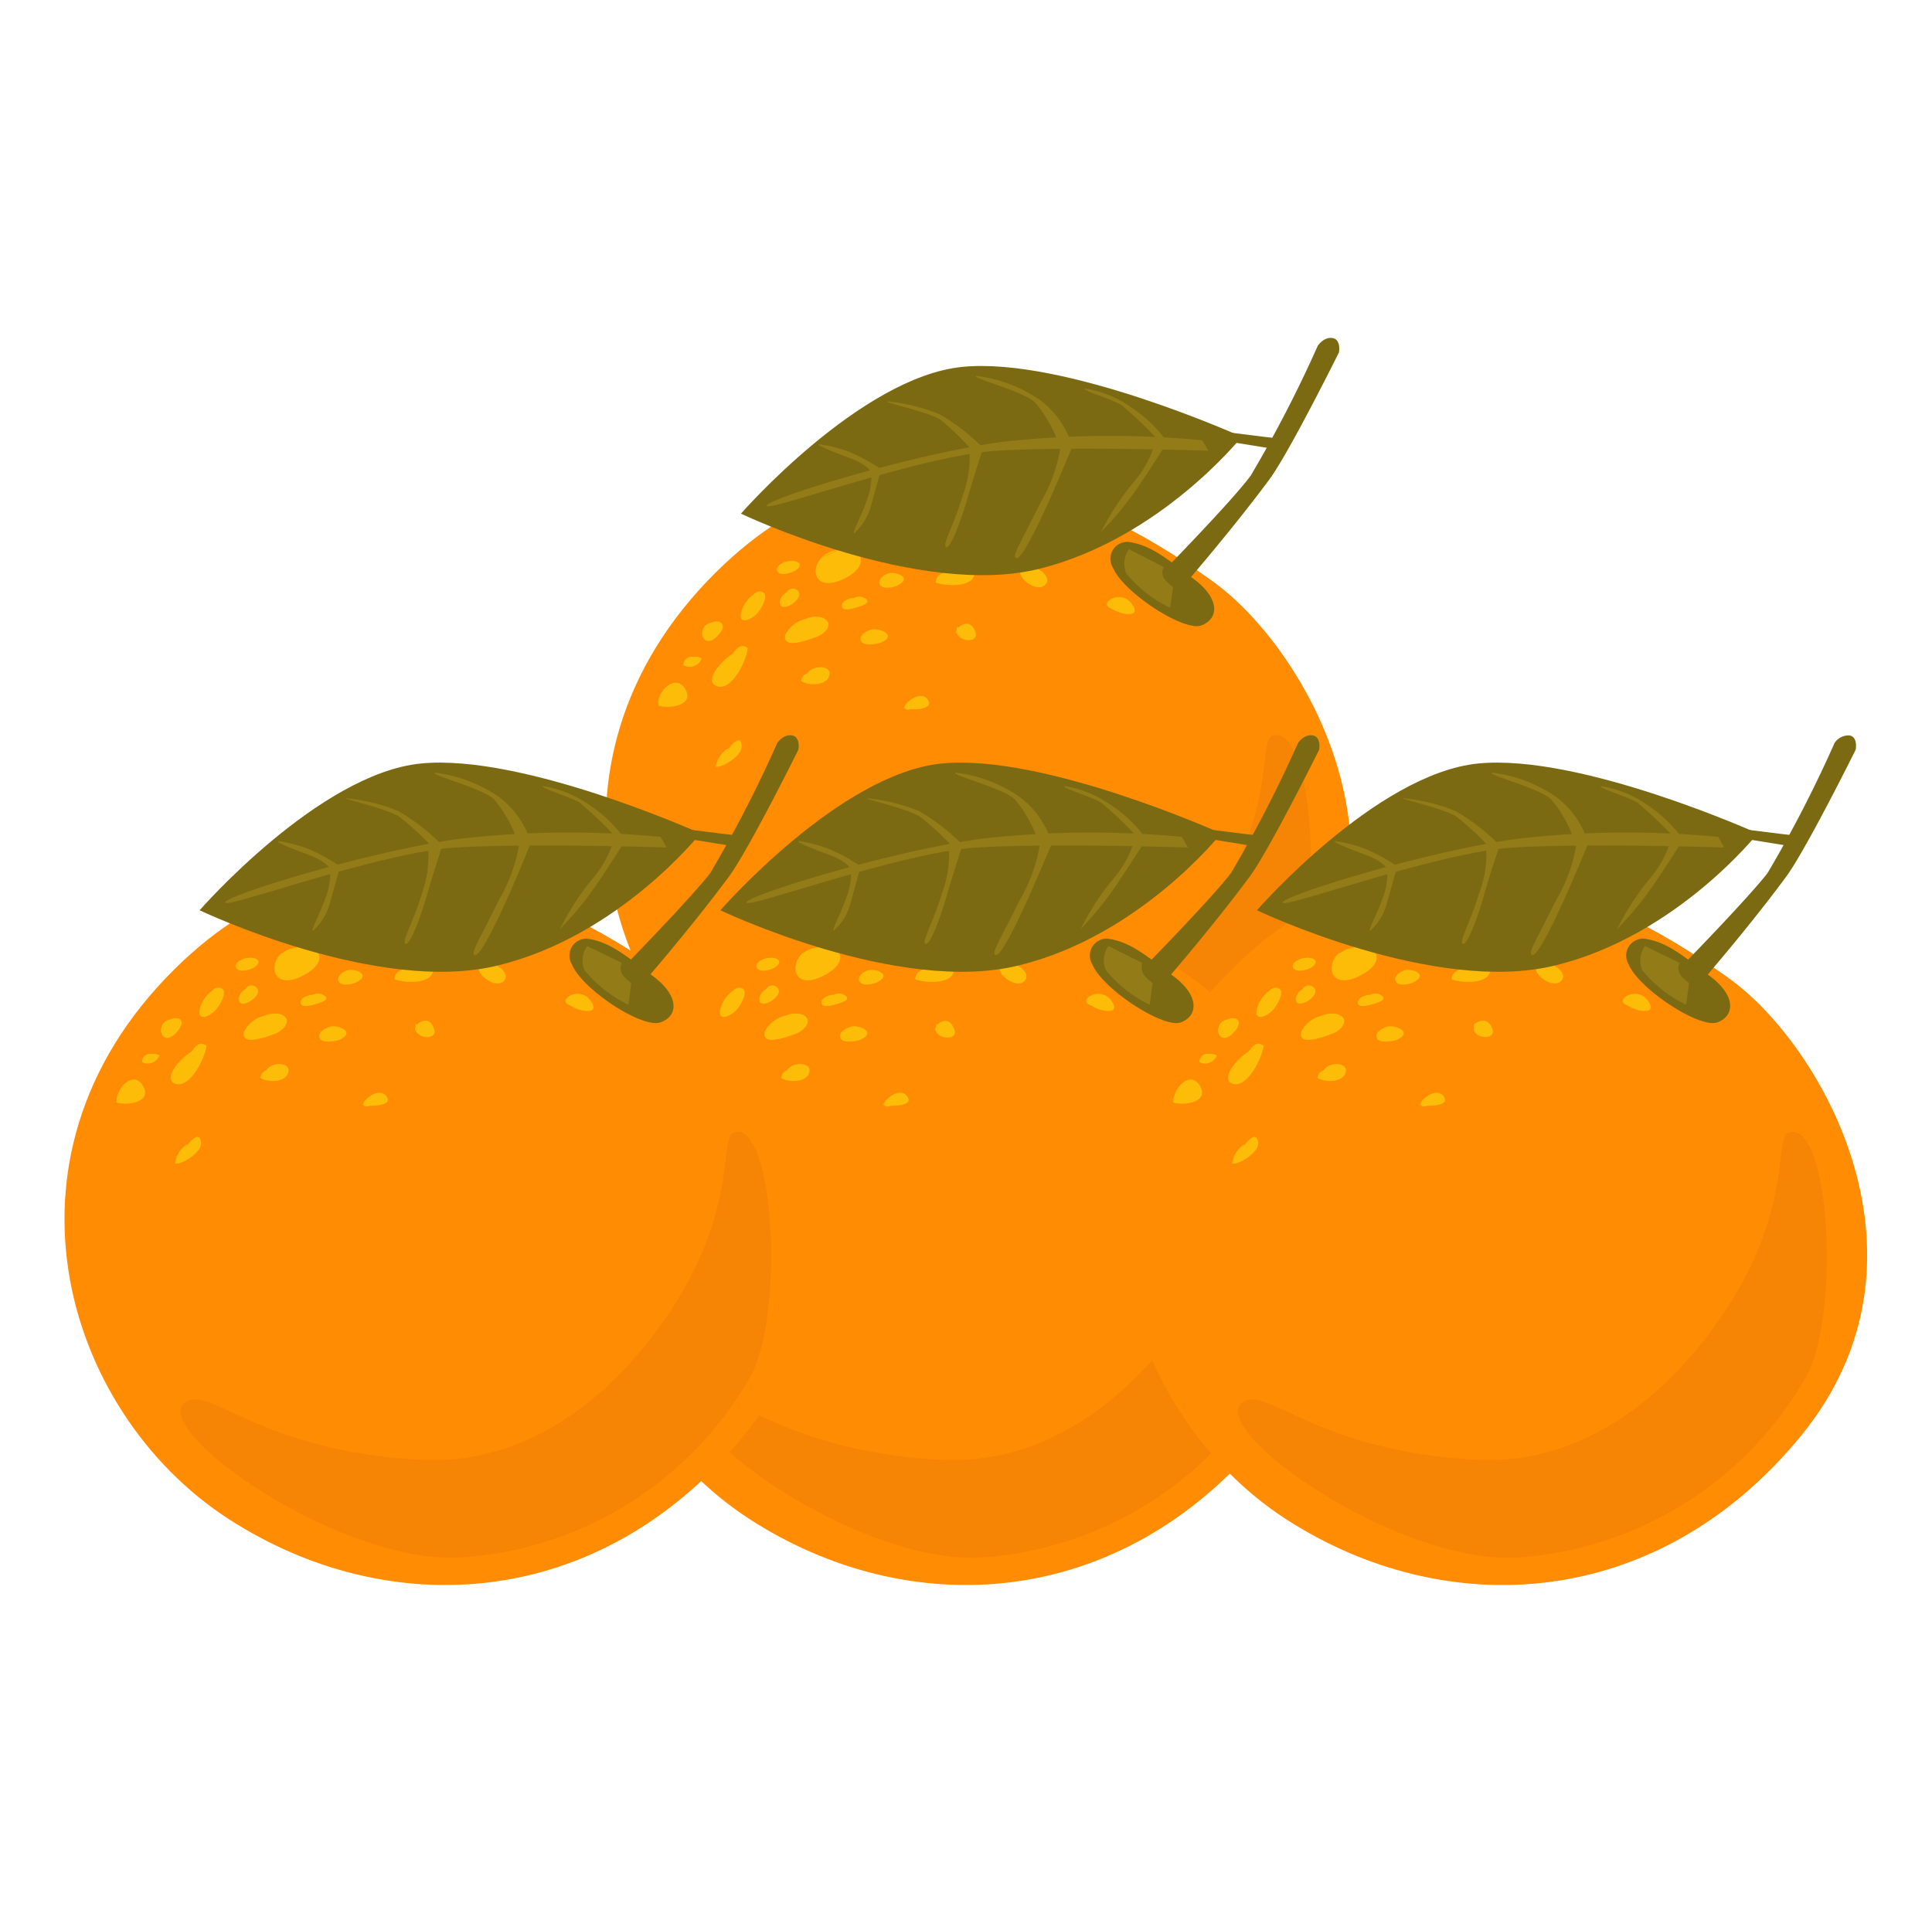 <svg id="Layer_1" data-name="Layer 1" xmlns="http://www.w3.org/2000/svg" viewBox="0 0 105.29 104.84"><defs><style>.cls-1{fill:#ff8c03;}.cls-2{fill:#fcbc08;}.cls-3{fill:#f28106;opacity:0.7;}.cls-4{fill:#7c6a13;}.cls-5{fill:#937b18;}</style></defs><title>orange4</title><path class="cls-1" d="M66.12,31.71C71.21,35.39,77.91,47.05,70,56.64S50.62,66.8,41.93,61.16C32.89,55.3,28.56,41,39.5,30.73,48.28,22.51,58.43,26.15,66.12,31.71Z"/><path class="cls-2" d="M44.81,30.34h0Z"/><path class="cls-2" d="M46,31.55c.6-.28,1.27-.89.71-1.42s-1.33.08-1.87.21C44.09,31,44.4,32.32,46,31.55Z"/><path class="cls-2" d="M44.84,30.33l.91-.35A1.48,1.48,0,0,0,44.84,30.33Z"/><path class="cls-2" d="M43.21,32.9c.22-.16.53-.5.23-.73a.38.38,0,0,0-.57.12.72.72,0,0,0-.37.48C42.45,33.26,43,33.07,43.21,32.9Z"/><path class="cls-2" d="M47.11,32.6a.56.56,0,0,0-.56,0c-.27,0-.6.14-.66.35a.23.23,0,0,0,0,.14l-.08,0,.08,0c.08.25.66.07.87,0S47.56,32.84,47.11,32.6Z"/><path class="cls-2" d="M45.8,33.16l0,0Z"/><path class="cls-2" d="M48.36,31.28c-.26.08-.55.36-.4.61s.75.15,1,0C49.78,31.45,48.68,31.1,48.36,31.28Z"/><path class="cls-2" d="M49.43,29.73c-.18,0-.5-.1-.63.05a.24.24,0,0,0,0,.3c0,.17.31.33.43.39s1.56.54,1.65.11S49.75,29.78,49.43,29.73Z"/><path class="cls-2" d="M48,28.86c.27.14,1.22.11,1.32-.27s-.52-.47-.77-.43a1,1,0,0,0-.41.23C47.89,28.51,47.7,28.7,48,28.86Z"/><path class="cls-2" d="M43.38,31.08c.49-.36,0-.56-.38-.49h0c-.22,0-.79.25-.64.55S43.19,31.22,43.38,31.08Z"/><path class="cls-2" d="M41.3,33.4c.18-.21.75-1.12.1-1.16a.51.51,0,0,0-.34.17,1.78,1.78,0,0,0-.65.9C40.15,34.15,41,33.77,41.3,33.4Z"/><path class="cls-2" d="M44.79,33.66a1.28,1.28,0,0,0-.85.07,1.68,1.68,0,0,0-1.14.87c-.21.87,1.34.24,1.67.13C45,34.56,45.52,33.93,44.79,33.66Z"/><path class="cls-2" d="M47.4,34.35c-.25.08-.52.28-.51.48,0,.43.89.3,1.14.19C49,34.58,47.73,34.16,47.4,34.35Z"/><path class="cls-2" d="M53.51,29.51a.43.43,0,0,0-.42.17,1.19,1.19,0,0,0,1.78,0A1,1,0,0,0,53.51,29.51Z"/><path class="cls-2" d="M51,31.76c.54.19,2,.28,2.1-.46a1.3,1.3,0,0,0-1.16-.14C51.48,31.14,51,31.29,51,31.76Z"/><path class="cls-2" d="M52,27.9A.77.77,0,0,0,51,27.8a.49.49,0,0,0-.26.3A1,1,0,0,0,52,27.9Z"/><path class="cls-2" d="M56,31c-1.07,0,.3,1.36.9.93S56.41,30.7,56,31Z"/><path class="cls-2" d="M40.75,35.32c-.34-.26-.62,0-.8.3-.72.45-1.58,1.52-.9,1.78C39.9,37.73,40.73,35.9,40.75,35.32Z"/><path class="cls-2" d="M38.78,33.94c-.93.17-.49,1.68.39.65C39.71,34,39.16,33.74,38.78,33.94Z"/><path class="cls-2" d="M44,36.71a.46.46,0,0,0-.34.41c.35.25,1.26.27,1.49-.18C45.51,36.27,44.33,36.19,44,36.71Z"/><path class="cls-2" d="M52.2,34.23l-.05-.08a.46.46,0,0,0,0,.19c-.06.09-.06.16,0,.19.2.5,1.25.51,1-.11S52.45,34,52.2,34.23Z"/><path class="cls-2" d="M61.68,32.91c-.62-.84-1.91,0-1.1.27C61.06,33.51,62.29,33.74,61.68,32.91Z"/><path class="cls-2" d="M39.59,41l.12-.23A1.55,1.55,0,0,0,39,41.79c.37.09,1.45-.62,1.42-1.09C40.41,40,39.9,40.49,39.59,41Z"/><path class="cls-2" d="M49.27,38.57a.26.26,0,0,0,.36.08c.45.05,1.27-.06.92-.53S49.39,38.2,49.27,38.57Z"/><path class="cls-2" d="M35.9,38.1a.65.65,0,0,0,0,.37c.54.18,1.93,0,1.47-.86S36.06,37.47,35.9,38.1Z"/><path class="cls-2" d="M37.8,35.81h0a.46.46,0,0,0-.56.44.68.68,0,0,0,1-.36A.67.67,0,0,0,37.8,35.81Z"/><path class="cls-3" d="M39.6,54.81c-2,1.44,8.19,8.72,14.82,8.46a19.53,19.53,0,0,0,16-10.06c1.75-3.6,1.14-13.81-1.06-13.1-.78.25.18,3.72-3,9-2.83,4.6-7.64,9.15-14,8.84C43.63,57.49,40.92,53.86,39.6,54.81Z"/><path class="cls-4" d="M61.48,29.54a.92.92,0,0,0-.83,1.4c.55,1.34,3.87,3.52,4.83,3.15s1-1.46-.4-2.51S62.75,29.7,61.48,29.54Z"/><path class="cls-4" d="M63.21,31.33s3.85-3.92,4.95-5.4a69.06,69.06,0,0,0,3.66-7.09s.34-.5.81-.41.34.78.34.78-2.69,5.42-3.78,6.91c-2.22,3-5.14,6.33-5.14,6.33Z"/><path class="cls-4" d="M69.93,23.93c-.23,0-6.36-.79-6.36-.79l-.23.36L66.5,24l3.16.51Z"/><path class="cls-4" d="M56.67,31c-6.57,1.65-16.29-3-16.29-3s6.49-7.44,12.06-8,15.23,3.81,15.23,3.81S63.27,29.34,56.67,31Z"/><path class="cls-5" d="M61.53,29.94a1.35,1.35,0,0,0-.15,1.32,7,7,0,0,0,2.39,1.87L63.93,32s-.51-.34-.56-.64a.61.61,0,0,1,.05-.45Z"/><path class="cls-5" d="M65.52,24a53,53,0,0,0-11,.1c-5.11.73-12.83,3.13-12.73,3.47s8.44-2.75,12.56-3,11.5,0,11.5,0Z"/><path class="cls-5" d="M62.93,24.18a5.47,5.47,0,0,1-1.06,2A14.28,14.28,0,0,0,60,29a17.35,17.35,0,0,0,2.13-2.62c.61-.89,1.39-2.13,1.39-2.13Z"/><path class="cls-5" d="M57.82,24.22a8.8,8.8,0,0,1-1.13,3.21c-1.13,2.28-1.58,2.94-1.3,3s1.12-1.67,1.69-2.92,1.44-3.36,1.44-3.36Z"/><path class="cls-5" d="M52.84,24.68a6,6,0,0,1-.39,2.38c-.5,1.69-1.12,2.64-.89,2.76s.82-1.45,1.17-2.67.85-2.73.85-2.73Z"/><path class="cls-5" d="M47.49,25.92a3.81,3.81,0,0,1-.27,1.41c-.31.87-.8,1.74-.66,1.73a3.08,3.08,0,0,0,.92-1.54c.22-.78.47-1.69.47-1.69Z"/><path class="cls-5" d="M63.54,24a7.26,7.26,0,0,0-1.93-1.82,5.89,5.89,0,0,0-2.49-1c-.13.12,1.42.55,2,.9a21.46,21.46,0,0,1,2,1.91Z"/><path class="cls-5" d="M58.28,23.89a4.83,4.83,0,0,0-1.57-2.06,7.78,7.78,0,0,0-3.5-1.34c-.34.11,2.56.82,3.2,1.45a7.08,7.08,0,0,1,1.19,2Z"/><path class="cls-5" d="M53.58,24.42a11.22,11.22,0,0,0-2.36-1.83,10.37,10.37,0,0,0-2.84-.71c-.33.05,2.18.55,2.88,1A15.72,15.72,0,0,1,53,24.57Z"/><path class="cls-5" d="M47.49,25.78s-.09-.41-1.25-.84-1.82-.72-1.57-.72a7.86,7.86,0,0,1,1.56.39,10,10,0,0,1,1.83,1Z"/><path class="cls-1" d="M65,53.34C70.09,57,76.8,68.68,68.91,78.27s-19.4,10.16-28.09,4.52c-9-5.86-13.38-20.18-2.43-30.43C47.16,44.14,57.32,47.78,65,53.34Z"/><path class="cls-2" d="M43.69,52h0Z"/><path class="cls-2" d="M44.88,53.19c.59-.29,1.26-.89.7-1.42s-1.33.07-1.86.2C43,52.64,43.28,54,44.88,53.19Z"/><path class="cls-2" d="M43.72,52l.91-.35A1.37,1.37,0,0,0,43.72,52Z"/><path class="cls-2" d="M42.09,54.53c.23-.16.53-.49.23-.73a.38.38,0,0,0-.57.12.75.75,0,0,0-.37.48C41.33,54.89,41.86,54.7,42.09,54.53Z"/><path class="cls-2" d="M46,54.23a.59.59,0,0,0-.56,0c-.27,0-.6.14-.66.35a.76.76,0,0,0,0,.14l-.07,0,.08,0c.07.24.65.06.86,0S46.45,54.48,46,54.23Z"/><path class="cls-2" d="M44.69,54.79l0,0Z"/><path class="cls-2" d="M47.24,52.92c-.25.07-.54.35-.39.6s.75.15,1,0C48.67,53.08,47.56,52.73,47.24,52.92Z"/><path class="cls-2" d="M48.31,51.37c-.17,0-.49-.11-.63,0a.23.23,0,0,0,0,.3c0,.18.3.33.42.39s1.56.55,1.66.11S48.63,51.41,48.31,51.37Z"/><path class="cls-2" d="M46.89,50.49c.27.14,1.23.11,1.32-.27s-.52-.46-.77-.43A1,1,0,0,0,47,50C46.78,50.14,46.59,50.33,46.89,50.49Z"/><path class="cls-2" d="M42.26,52.72c.5-.36,0-.57-.38-.5h0c-.22,0-.78.24-.63.54S42.07,52.86,42.26,52.72Z"/><path class="cls-2" d="M40.18,55c.19-.21.75-1.13.1-1.16a.45.45,0,0,0-.34.17,1.78,1.78,0,0,0-.65.89C39,55.78,39.86,55.4,40.18,55Z"/><path class="cls-2" d="M43.68,55.29a1.37,1.37,0,0,0-.86.07,1.7,1.7,0,0,0-1.14.87c-.21.87,1.34.24,1.67.13C43.84,56.19,44.4,55.56,43.68,55.29Z"/><path class="cls-2" d="M46.28,56c-.25.08-.52.28-.51.48,0,.44.89.3,1.14.19C47.87,56.21,46.62,55.79,46.28,56Z"/><path class="cls-2" d="M52.4,51.14a.44.44,0,0,0-.43.17,1.18,1.18,0,0,0,1.78,0A1,1,0,0,0,52.4,51.14Z"/><path class="cls-2" d="M49.88,53.39c.53.19,2,.28,2.1-.46a1.27,1.27,0,0,0-1.16-.13C50.36,52.77,49.88,52.93,49.88,53.39Z"/><path class="cls-2" d="M50.92,49.53a.77.77,0,0,0-1.06-.1.47.47,0,0,0-.25.3A1,1,0,0,0,50.92,49.53Z"/><path class="cls-2" d="M54.87,52.6c-1.07,0,.31,1.36.9.93S55.29,52.33,54.87,52.6Z"/><path class="cls-2" d="M39.63,57c-.33-.26-.61,0-.8.31-.72.45-1.58,1.51-.9,1.77C38.78,59.36,39.61,57.53,39.63,57Z"/><path class="cls-2" d="M37.66,55.57c-.92.18-.48,1.68.39.65C38.6,55.58,38,55.38,37.66,55.57Z"/><path class="cls-2" d="M42.9,58.34a.47.47,0,0,0-.33.42c.34.24,1.26.26,1.49-.19C44.4,57.91,43.21,57.82,42.9,58.34Z"/><path class="cls-2" d="M51.08,55.86l0-.07A.58.58,0,0,0,51,56c-.05.09-.05.17,0,.2.19.49,1.25.51,1-.11S51.33,55.62,51.08,55.86Z"/><path class="cls-2" d="M60.56,54.54c-.62-.84-1.91,0-1.1.27C59.94,55.15,61.17,55.37,60.56,54.54Z"/><path class="cls-2" d="M38.47,62.58l.13-.22a1.48,1.48,0,0,0-.68,1.06c.36.1,1.45-.62,1.42-1.09C39.29,61.62,38.79,62.13,38.47,62.58Z"/><path class="cls-2" d="M48.15,60.2a.26.26,0,0,0,.36.08c.45,0,1.27-.06.92-.53S48.28,59.83,48.15,60.2Z"/><path class="cls-2" d="M34.78,59.73a.88.88,0,0,0-.05.37c.54.18,1.93,0,1.47-.86S34.94,59.1,34.78,59.73Z"/><path class="cls-2" d="M36.69,57.45v0a.45.45,0,0,0-.56.45.68.68,0,0,0,.94-.36A.58.58,0,0,0,36.69,57.45Z"/><path class="cls-3" d="M38.48,76.44c-2,1.44,8.2,8.72,14.83,8.47a19.55,19.55,0,0,0,16-10.07c1.76-3.6,1.14-13.81-1-13.1-.79.25.17,3.72-3,9-2.82,4.61-7.64,9.15-14,8.84C42.52,79.12,39.81,75.49,38.48,76.44Z"/><path class="cls-4" d="M60.36,51.17a.92.92,0,0,0-.83,1.4c.55,1.34,3.88,3.52,4.83,3.16s1-1.46-.4-2.51S61.63,51.33,60.36,51.17Z"/><path class="cls-4" d="M62.09,53s3.86-3.93,5-5.41a68.51,68.51,0,0,0,3.65-7.09s.34-.5.81-.41.34.78.34.78-2.69,5.42-3.78,6.91c-2.22,3-5.14,6.33-5.14,6.33Z"/><path class="cls-4" d="M68.82,45.57c-.24,0-6.37-.79-6.37-.79l-.23.35,3.16.52,3.16.51Z"/><path class="cls-4" d="M55.55,52.62c-6.57,1.65-16.29-3-16.29-3s6.49-7.45,12.06-8,15.23,3.81,15.23,3.81S62.15,51,55.55,52.62Z"/><path class="cls-5" d="M60.41,51.57a1.33,1.33,0,0,0-.14,1.32,7,7,0,0,0,2.39,1.88l.15-1.19s-.51-.34-.56-.64a.68.68,0,0,1,0-.45Z"/><path class="cls-5" d="M64.41,45.62a52.64,52.64,0,0,0-11,.11c-5.11.72-12.82,3.13-12.73,3.47s8.44-2.75,12.57-3,11.49,0,11.49,0Z"/><path class="cls-5" d="M61.82,45.81a5.64,5.64,0,0,1-1.07,2,13.89,13.89,0,0,0-1.85,2.83A18,18,0,0,0,61,48c.6-.89,1.39-2.13,1.39-2.13Z"/><path class="cls-5" d="M56.7,45.85a8.79,8.79,0,0,1-1.12,3.21c-1.13,2.28-1.59,2.94-1.31,3s1.12-1.68,1.69-2.93,1.45-3.36,1.45-3.36Z"/><path class="cls-5" d="M51.72,46.31a6.06,6.06,0,0,1-.38,2.38c-.51,1.69-1.13,2.64-.9,2.76s.82-1.45,1.17-2.67.85-2.73.85-2.73Z"/><path class="cls-5" d="M46.38,47.55A3.72,3.72,0,0,1,46.1,49c-.31.87-.8,1.74-.66,1.73a3,3,0,0,0,.92-1.54c.22-.78.47-1.69.47-1.69Z"/><path class="cls-5" d="M62.42,45.67a7.26,7.26,0,0,0-1.93-1.82,6.07,6.07,0,0,0-2.48-1c-.13.12,1.41.55,2,.9a21.5,21.5,0,0,1,2,1.91Z"/><path class="cls-5" d="M57.17,45.52a4.91,4.91,0,0,0-1.58-2.06,7.74,7.74,0,0,0-3.5-1.34c-.34.11,2.56.83,3.21,1.45a7,7,0,0,1,1.18,2Z"/><path class="cls-5" d="M52.46,46.05a11.57,11.57,0,0,0-2.36-1.83,9.87,9.87,0,0,0-2.83-.7c-.34,0,2.17.54,2.87,1a15.23,15.23,0,0,1,1.79,1.65Z"/><path class="cls-5" d="M46.37,47.41s-.08-.41-1.25-.84-1.82-.72-1.56-.72a8.13,8.13,0,0,1,1.55.4,10,10,0,0,1,1.83,1Z"/><path class="cls-1" d="M36.62,53.34c5.09,3.69,11.8,15.34,3.91,24.93s-19.4,10.16-28.09,4.52C3.39,76.93-.94,62.61,10,52.36,18.78,44.14,28.94,47.78,36.62,53.34Z"/><path class="cls-2" d="M15.31,52h0Z"/><path class="cls-2" d="M16.5,53.19c.59-.29,1.26-.89.7-1.42s-1.33.07-1.87.2C14.6,52.64,14.9,54,16.5,53.19Z"/><path class="cls-2" d="M15.34,52l.91-.35A1.37,1.37,0,0,0,15.34,52Z"/><path class="cls-2" d="M13.71,54.53c.23-.16.53-.49.23-.73a.38.38,0,0,0-.57.12.75.75,0,0,0-.37.48C13,54.89,13.48,54.7,13.71,54.53Z"/><path class="cls-2" d="M17.61,54.23a.59.59,0,0,0-.56,0c-.27,0-.6.14-.66.35a.35.35,0,0,0,0,.14l-.07,0,.08,0c.07.24.65.06.86,0S18.07,54.48,17.61,54.23Z"/><path class="cls-2" d="M16.31,54.79l0,0Z"/><path class="cls-2" d="M18.86,52.92c-.25.07-.54.35-.39.6s.75.15,1,0C20.29,53.08,19.18,52.73,18.86,52.92Z"/><path class="cls-2" d="M19.93,51.37c-.17,0-.5-.11-.63,0a.24.24,0,0,0,0,.3c0,.18.31.33.43.39s1.56.55,1.66.11S20.25,51.41,19.93,51.37Z"/><path class="cls-2" d="M18.51,50.49c.27.14,1.22.11,1.32-.27s-.52-.46-.77-.43a1,1,0,0,0-.41.23C18.4,50.14,18.21,50.33,18.51,50.49Z"/><path class="cls-2" d="M13.88,52.72c.5-.36,0-.57-.38-.5h0c-.22,0-.78.24-.63.54S13.69,52.86,13.88,52.72Z"/><path class="cls-2" d="M11.8,55c.19-.21.75-1.13.1-1.16a.43.43,0,0,0-.34.17,1.78,1.78,0,0,0-.65.89C10.66,55.78,11.48,55.4,11.8,55Z"/><path class="cls-2" d="M15.3,55.29a1.37,1.37,0,0,0-.86.07,1.68,1.68,0,0,0-1.14.87c-.21.87,1.34.24,1.67.13C15.46,56.19,16,55.56,15.3,55.29Z"/><path class="cls-2" d="M17.9,56c-.25.08-.52.28-.51.48,0,.44.89.3,1.14.19C19.48,56.21,18.24,55.79,17.9,56Z"/><path class="cls-2" d="M24,51.14a.44.44,0,0,0-.43.17,1.18,1.18,0,0,0,1.78,0A1,1,0,0,0,24,51.14Z"/><path class="cls-2" d="M21.5,53.39c.53.19,2,.28,2.1-.46a1.29,1.29,0,0,0-1.17-.13C22,52.77,21.5,52.93,21.5,53.39Z"/><path class="cls-2" d="M22.54,49.53a.77.77,0,0,0-1.06-.1.47.47,0,0,0-.25.3A1,1,0,0,0,22.54,49.53Z"/><path class="cls-2" d="M26.49,52.6c-1.07,0,.31,1.36.9.93S26.91,52.33,26.49,52.6Z"/><path class="cls-2" d="M11.25,57c-.33-.26-.61,0-.8.31-.72.45-1.58,1.51-.9,1.77C10.4,59.36,11.23,57.53,11.25,57Z"/><path class="cls-2" d="M9.28,55.57c-.92.18-.48,1.68.39.65C10.22,55.58,9.66,55.38,9.28,55.57Z"/><path class="cls-2" d="M14.52,58.34a.47.47,0,0,0-.33.42c.34.24,1.26.26,1.48-.19C16,57.91,14.83,57.82,14.52,58.34Z"/><path class="cls-2" d="M22.7,55.86l-.05-.07a.58.58,0,0,0,0,.18c-.05.09-.06.17,0,.2.19.49,1.24.51,1-.11S23,55.62,22.7,55.86Z"/><path class="cls-2" d="M32.18,54.54c-.62-.84-1.91,0-1.1.27C31.56,55.15,32.79,55.37,32.18,54.54Z"/><path class="cls-2" d="M10.09,62.58l.13-.22a1.48,1.48,0,0,0-.68,1.06c.36.1,1.45-.62,1.42-1.09C10.91,61.62,10.41,62.13,10.09,62.58Z"/><path class="cls-2" d="M19.77,60.2a.26.26,0,0,0,.36.08c.45,0,1.27-.06.92-.53S19.9,59.83,19.77,60.2Z"/><path class="cls-2" d="M6.4,59.73a.74.74,0,0,0-.05.37c.54.18,1.93,0,1.47-.86S6.56,59.1,6.4,59.73Z"/><path class="cls-2" d="M8.31,57.45v0a.46.46,0,0,0-.57.45.69.69,0,0,0,.95-.36A.58.58,0,0,0,8.31,57.45Z"/><path class="cls-3" d="M10.1,76.44c-2,1.44,8.2,8.72,14.83,8.47A19.55,19.55,0,0,0,41,74.84c1.75-3.6,1.14-13.81-1-13.1-.79.25.17,3.72-3,9-2.82,4.61-7.64,9.15-14,8.84C14.14,79.12,11.43,75.49,10.1,76.44Z"/><path class="cls-4" d="M32,51.17a.92.92,0,0,0-.83,1.4C31.7,53.91,35,56.09,36,55.73s1-1.46-.4-2.51S33.25,51.33,32,51.17Z"/><path class="cls-4" d="M33.71,53s3.85-3.93,5-5.41a68.51,68.51,0,0,0,3.65-7.09s.34-.5.81-.41.34.78.34.78-2.69,5.42-3.78,6.91c-2.22,3-5.14,6.33-5.14,6.33Z"/><path class="cls-4" d="M40.44,45.57c-.24,0-6.37-.79-6.37-.79l-.23.35,3.16.52,3.16.51Z"/><path class="cls-4" d="M27.17,52.62c-6.57,1.65-16.29-3-16.29-3s6.49-7.45,12.06-8,15.23,3.81,15.23,3.81S33.77,51,27.17,52.62Z"/><path class="cls-5" d="M32,51.57a1.33,1.33,0,0,0-.14,1.32,7,7,0,0,0,2.39,1.88l.15-1.19s-.51-.34-.56-.64a.68.68,0,0,1,.05-.45Z"/><path class="cls-5" d="M36,45.62a52.54,52.54,0,0,0-11,.11c-5.11.72-12.82,3.13-12.73,3.47s8.44-2.75,12.57-3,11.49,0,11.49,0Z"/><path class="cls-5" d="M33.44,45.81a5.64,5.64,0,0,1-1.07,2,13.89,13.89,0,0,0-1.85,2.83A18,18,0,0,0,32.66,48c.6-.89,1.38-2.13,1.38-2.13Z"/><path class="cls-5" d="M28.32,45.85a8.74,8.74,0,0,1-1.13,3.21c-1.12,2.28-1.58,2.94-1.3,3s1.12-1.68,1.69-2.93S29,45.77,29,45.77Z"/><path class="cls-5" d="M23.34,46.31A6.06,6.06,0,0,1,23,48.69c-.51,1.69-1.13,2.64-.9,2.76s.82-1.45,1.17-2.67.85-2.73.85-2.73Z"/><path class="cls-5" d="M18,47.55A3.72,3.72,0,0,1,17.72,49c-.31.87-.8,1.74-.66,1.73A3.08,3.08,0,0,0,18,49.15c.22-.78.47-1.69.47-1.69Z"/><path class="cls-5" d="M34,45.67a7.26,7.26,0,0,0-1.93-1.82,6.07,6.07,0,0,0-2.48-1c-.14.12,1.41.55,2,.9a21.5,21.5,0,0,1,2,1.91Z"/><path class="cls-5" d="M28.79,45.52a4.91,4.91,0,0,0-1.58-2.06,7.78,7.78,0,0,0-3.5-1.34c-.34.11,2.56.83,3.21,1.45a7,7,0,0,1,1.18,2Z"/><path class="cls-5" d="M24.08,46.05a11.57,11.57,0,0,0-2.36-1.83,9.87,9.87,0,0,0-2.83-.7c-.34,0,2.17.54,2.87,1a15.23,15.23,0,0,1,1.79,1.65Z"/><path class="cls-5" d="M18,47.41s-.08-.41-1.25-.84-1.82-.72-1.56-.72a8.13,8.13,0,0,1,1.55.4,10,10,0,0,1,1.83,1Z"/><path class="cls-1" d="M94.24,53.34C99.33,57,106,68.68,98.15,78.27s-19.41,10.16-28.1,4.52c-9-5.86-13.37-20.18-2.43-30.43C76.4,44.14,86.55,47.78,94.24,53.34Z"/><path class="cls-2" d="M72.93,52h0Z"/><path class="cls-2" d="M74.11,53.19c.6-.29,1.27-.89.71-1.42s-1.33.07-1.87.2C72.21,52.64,72.52,54,74.11,53.19Z"/><path class="cls-2" d="M73,52l.91-.35A1.35,1.35,0,0,0,73,52Z"/><path class="cls-2" d="M71.33,54.53c.22-.16.53-.49.23-.73a.38.38,0,0,0-.57.12.72.72,0,0,0-.37.48C70.57,54.89,71.09,54.7,71.33,54.53Z"/><path class="cls-2" d="M75.23,54.23a.58.58,0,0,0-.56,0c-.27,0-.6.14-.66.35a.23.23,0,0,0,0,.14l-.08,0,.08,0c.07.24.66.06.87,0S75.68,54.48,75.23,54.23Z"/><path class="cls-2" d="M73.92,54.79l0,0Z"/><path class="cls-2" d="M76.48,52.92c-.26.07-.55.35-.4.6s.75.15,1,0C77.9,53.08,76.8,52.73,76.48,52.92Z"/><path class="cls-2" d="M77.55,51.37c-.18,0-.5-.11-.64,0a.26.26,0,0,0,0,.3c0,.18.31.33.43.39s1.56.55,1.65.11S77.87,51.41,77.55,51.37Z"/><path class="cls-2" d="M76.13,50.49c.27.14,1.22.11,1.32-.27s-.52-.46-.77-.43a.9.9,0,0,0-.41.23C76,50.14,75.82,50.33,76.13,50.49Z"/><path class="cls-2" d="M71.5,52.72c.49-.36,0-.57-.38-.5h0c-.23,0-.79.24-.64.54S71.31,52.86,71.5,52.72Z"/><path class="cls-2" d="M69.42,55c.18-.21.75-1.13.1-1.16a.43.43,0,0,0-.34.17,1.8,1.8,0,0,0-.66.89C68.27,55.78,69.09,55.4,69.42,55Z"/><path class="cls-2" d="M72.91,55.29a1.34,1.34,0,0,0-.85.07,1.68,1.68,0,0,0-1.14.87c-.22.87,1.34.24,1.67.13C73.08,56.19,73.64,55.56,72.91,55.29Z"/><path class="cls-2" d="M75.51,56c-.24.08-.51.28-.51.48,0,.44.9.3,1.15.19C77.1,56.21,75.85,55.79,75.51,56Z"/><path class="cls-2" d="M81.63,51.14a.43.43,0,0,0-.42.17,1.18,1.18,0,0,0,1.78,0A1,1,0,0,0,81.63,51.14Z"/><path class="cls-2" d="M79.11,53.39c.54.19,2,.28,2.1-.46a1.27,1.27,0,0,0-1.16-.13C79.6,52.77,79.12,52.93,79.11,53.39Z"/><path class="cls-2" d="M80.16,49.53a.77.77,0,0,0-1.06-.1.52.52,0,0,0-.26.3A1,1,0,0,0,80.16,49.53Z"/><path class="cls-2" d="M84.1,52.6c-1.07,0,.31,1.36.91.93S84.53,52.33,84.1,52.6Z"/><path class="cls-2" d="M68.86,57c-.33-.26-.61,0-.8.31-.71.45-1.57,1.51-.89,1.77C68,59.36,68.84,57.53,68.86,57Z"/><path class="cls-2" d="M66.9,55.57c-.93.18-.49,1.68.39.65C67.83,55.58,67.27,55.38,66.9,55.57Z"/><path class="cls-2" d="M72.14,58.34a.48.48,0,0,0-.34.42c.35.24,1.26.26,1.49-.19C73.63,57.91,72.44,57.82,72.14,58.34Z"/><path class="cls-2" d="M80.32,55.86l0-.07a.61.61,0,0,0,0,.18c0,.09,0,.17,0,.2.19.49,1.25.51,1-.11S80.57,55.62,80.32,55.86Z"/><path class="cls-2" d="M89.8,54.54c-.62-.84-1.91,0-1.1.27C89.17,55.15,90.41,55.37,89.8,54.54Z"/><path class="cls-2" d="M67.71,62.58l.12-.22a1.51,1.51,0,0,0-.68,1.06c.37.1,1.45-.62,1.42-1.09C68.53,61.62,68,62.13,67.71,62.58Z"/><path class="cls-2" d="M77.39,60.2a.26.26,0,0,0,.36.08c.45,0,1.27-.06.92-.53S77.51,59.83,77.39,60.2Z"/><path class="cls-2" d="M64,59.73a.74.74,0,0,0-.06.37c.55.18,1.94,0,1.48-.86S64.18,59.1,64,59.73Z"/><path class="cls-2" d="M65.92,57.45v0a.46.46,0,0,0-.56.45.69.69,0,0,0,.95-.36A.6.6,0,0,0,65.92,57.45Z"/><path class="cls-3" d="M67.72,76.44c-2,1.44,8.19,8.72,14.82,8.47a19.56,19.56,0,0,0,16-10.07c1.75-3.6,1.14-13.81-1.06-13.1-.78.25.18,3.72-3,9-2.83,4.61-7.64,9.15-14,8.84C71.75,79.12,69,75.49,67.72,76.44Z"/><path class="cls-4" d="M89.6,51.17a.92.92,0,0,0-.84,1.4c.55,1.34,3.88,3.52,4.84,3.16s1-1.46-.4-2.51S90.87,51.33,89.6,51.17Z"/><path class="cls-4" d="M91.33,53s3.85-3.93,5-5.41a68.51,68.51,0,0,0,3.65-7.09.92.92,0,0,1,.82-.41c.47.09.33.78.33.78s-2.69,5.42-3.78,6.91c-2.21,3-5.13,6.33-5.13,6.33Z"/><path class="cls-4" d="M98.05,45.57c-.23,0-6.36-.79-6.36-.79l-.24.35,3.17.52,3.16.51Z"/><path class="cls-4" d="M84.79,52.62c-6.57,1.65-16.29-3-16.29-3s6.49-7.45,12.06-8,15.23,3.81,15.23,3.81S91.38,51,84.79,52.62Z"/><path class="cls-5" d="M89.65,51.57a1.35,1.35,0,0,0-.15,1.32,7.06,7.06,0,0,0,2.39,1.88l.16-1.19s-.51-.34-.56-.64a.61.61,0,0,1,.05-.45Z"/><path class="cls-5" d="M93.64,45.62a52.56,52.56,0,0,0-11,.11c-5.11.72-12.83,3.13-12.73,3.47s8.44-2.75,12.56-3,11.49,0,11.49,0Z"/><path class="cls-5" d="M91.05,45.81a5.64,5.64,0,0,1-1.07,2,14.41,14.41,0,0,0-1.85,2.83A17.37,17.37,0,0,0,90.27,48c.61-.89,1.39-2.13,1.39-2.13Z"/><path class="cls-5" d="M85.94,45.85a8.74,8.74,0,0,1-1.13,3.21c-1.13,2.28-1.58,2.94-1.3,3s1.12-1.68,1.69-2.93,1.44-3.36,1.44-3.36Z"/><path class="cls-5" d="M81,46.31a6,6,0,0,1-.39,2.38c-.51,1.69-1.12,2.64-.89,2.76s.82-1.45,1.16-2.67.86-2.73.86-2.73Z"/><path class="cls-5" d="M75.61,47.55A3.81,3.81,0,0,1,75.34,49c-.31.87-.81,1.74-.66,1.73a3,3,0,0,0,.91-1.54c.23-.78.48-1.69.48-1.69Z"/><path class="cls-5" d="M91.66,45.67a7.46,7.46,0,0,0-1.93-1.82,6.09,6.09,0,0,0-2.49-1c-.13.12,1.42.55,2,.9a22.86,22.86,0,0,1,2,1.91Z"/><path class="cls-5" d="M86.4,45.52a4.83,4.83,0,0,0-1.57-2.06,7.77,7.77,0,0,0-3.51-1.34c-.33.11,2.56.83,3.21,1.45a7,7,0,0,1,1.18,2Z"/><path class="cls-5" d="M81.7,46.05a11.57,11.57,0,0,0-2.36-1.83,9.91,9.91,0,0,0-2.84-.7c-.33,0,2.18.54,2.88,1a15.72,15.72,0,0,1,1.78,1.65Z"/><path class="cls-5" d="M75.6,47.41s-.08-.41-1.25-.84-1.81-.72-1.56-.72a8,8,0,0,1,1.55.4,9.88,9.88,0,0,1,1.84,1Z"/></svg>